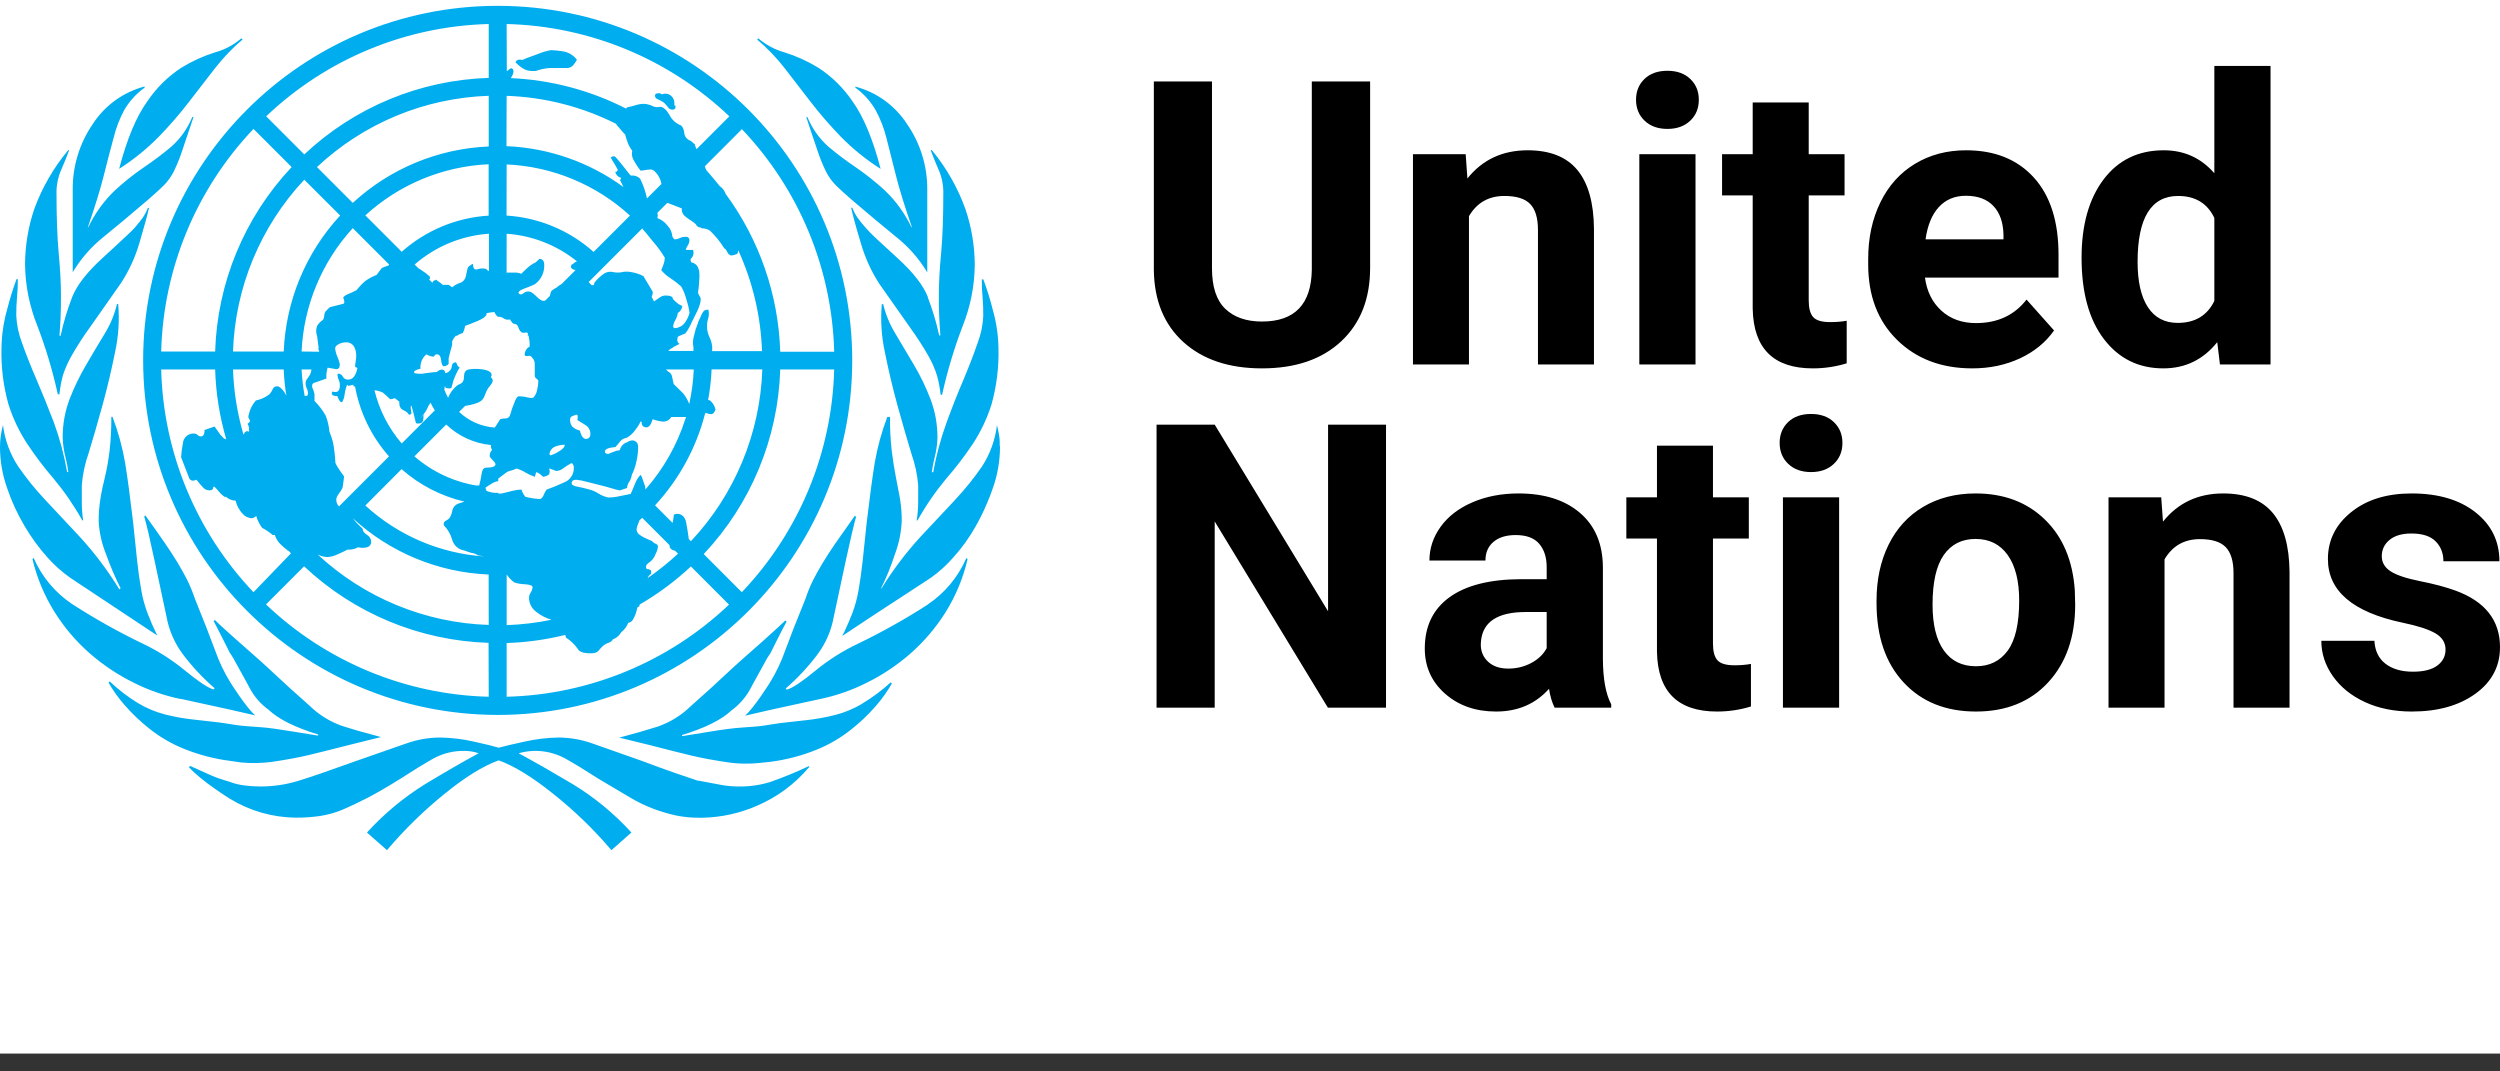 <?xml version="1.0" encoding="UTF-8"?>
<svg width="140px" height="60px" viewBox="0 0 140 60" version="1.1" xmlns="http://www.w3.org/2000/svg" xmlns:xlink="http://www.w3.org/1999/xlink">
    <!-- Generator: Sketch 58 (84663) - https://sketch.com -->
    <title>Group 3</title>
    <desc>Created with Sketch.</desc>
    <g id="Symbols" stroke="none" stroke-width="1" fill="none" fill-rule="evenodd">
        <g id="element-/-masthead-/-mobile" transform="translate(-75, -4)">
            <g id="Group-3" transform="translate(75, 0)">
                <rect id="Rectangle-Copy-2" fill="#333333" x="0" y="63" width="140" height="1"></rect>
                <g id="Group" transform="translate(0, 0)" fill-rule="nonzero">
                    <g id="logo-/-icon" fill="#00ADEF">
                        <path d="M5.796,17.271 C6.504,16.699 7.344,15.996 8.316,15.163 C8.67,14.858 8.958,14.593 9.179,14.374 C9.407,14.142 9.597,13.876 9.742,13.585 C9.921,13.211 10.076,12.826 10.205,12.432 L10.836,10.556 L10.767,10.556 C10.511,11.185 10.115,11.747 9.609,12.2 C9.121,12.612 8.611,12.997 8.082,13.353 C7.499,13.751 6.946,14.191 6.427,14.669 C5.808,15.264 5.302,15.967 4.936,16.744 L4.936,16.678 C5.331,15.537 5.627,14.572 5.824,13.781 C6.021,12.99 6.201,12.3 6.364,11.709 C6.496,11.171 6.695,10.652 6.957,10.164 C7.244,9.67 7.633,9.242 8.097,8.909 L8.097,8.843 C6.902,9.158 5.867,9.908 5.195,10.945 C4.45,12.031 4.058,13.32 4.073,14.636 L4.073,19.246 C4.524,18.49 5.108,17.82 5.796,17.271 Z M8.909,11.64 C9.506,11.026 10.067,10.378 10.589,9.698 C11.098,9.041 11.581,8.417 12.038,7.825 C12.496,7.235 13.015,6.694 13.585,6.211 L13.519,6.145 C13.09,6.515 12.584,6.785 12.038,6.934 C11.38,7.141 10.75,7.428 10.162,7.789 C9.405,8.282 8.755,8.922 8.252,9.673 C7.636,10.521 7.11,11.782 6.672,13.455 C7.485,12.938 8.235,12.329 8.909,11.64 Z M1.527,28.858 C1.978,29.535 2.469,30.183 2.999,30.8 C3.607,31.527 4.144,32.309 4.605,33.137 L4.656,33.137 C4.603,32.785 4.578,32.429 4.582,32.073 L4.582,31.149 C4.631,30.554 4.756,29.968 4.954,29.405 C5.203,28.594 5.464,27.695 5.735,26.707 C6.007,25.719 6.243,24.721 6.445,23.711 C6.638,22.829 6.697,21.923 6.618,21.023 L6.552,21.023 C6.411,21.616 6.176,22.182 5.855,22.7 C5.521,23.25 5.18,23.82 4.836,24.413 C4.476,25.024 4.165,25.662 3.907,26.323 C3.638,27.026 3.504,27.774 3.51,28.527 C3.525,28.893 3.578,29.256 3.668,29.611 C3.739,29.882 3.792,30.158 3.826,30.436 L3.76,30.436 C3.595,29.495 3.348,28.57 3.022,27.672 C2.687,26.794 2.359,25.982 2.036,25.236 C1.714,24.489 1.446,23.81 1.232,23.199 C1.043,22.711 0.935,22.195 0.911,21.672 C0.908,21.32 0.923,20.969 0.955,20.618 C0.986,20.29 1.001,19.96 0.998,19.631 L0.927,19.631 C0.72,20.191 0.543,20.762 0.397,21.341 C0.202,22.031 0.097,22.742 0.084,23.459 C0.052,24.537 0.185,25.613 0.476,26.651 C0.725,27.431 1.078,28.173 1.527,28.858 Z M13.511,46.699 C14.081,46.752 14.655,46.741 15.222,46.666 C15.527,46.623 15.922,46.559 16.406,46.47 C16.889,46.381 17.513,46.238 18.279,46.04 C19.045,45.841 20.061,45.592 21.334,45.276 C20.499,45.057 19.776,44.851 19.162,44.652 C18.472,44.412 17.843,44.02 17.322,43.507 C16.576,42.853 15.83,42.173 15.084,41.471 C14.504,40.926 13.893,40.417 13.303,39.882 C13.135,39.732 12.272,38.968 12.03,38.716 L11.964,38.785 C12.063,38.943 12.875,40.567 12.875,40.567 C12.875,40.567 13.002,40.743 13.053,40.837 C13.274,41.227 13.49,41.619 13.702,42.013 C13.786,42.168 13.868,42.323 13.957,42.481 C14.214,42.986 14.589,43.422 15.049,43.754 C15.607,44.278 16.529,44.737 17.816,45.131 L17.816,45.195 C17.256,45.108 16.784,45.032 16.4,44.965 C16.014,44.902 15.66,44.848 15.339,44.803 C15.018,44.757 14.695,44.726 14.372,44.706 C13.98,44.678 13.578,44.657 13.188,44.596 C12.878,44.551 12.575,44.492 12.262,44.456 L11.348,44.352 L10.874,44.299 C10.316,44.241 9.763,44.143 9.22,44.003 C8.696,43.866 8.195,43.655 7.731,43.377 C7.161,43.028 6.629,42.62 6.145,42.16 L6.079,42.227 C6.334,42.672 6.633,43.091 6.972,43.476 C7.392,43.961 7.858,44.405 8.362,44.803 C8.954,45.273 9.611,45.655 10.312,45.938 C11.14,46.271 12.007,46.497 12.893,46.61 L13.511,46.699 Z M3.243,26.081 L3.327,26.081 C3.364,25.725 3.429,25.373 3.52,25.027 C3.643,24.644 3.806,24.275 4.007,23.927 C4.316,23.382 4.656,22.854 5.025,22.347 C5.46,21.731 6.043,20.898 6.781,19.844 C7.24,19.137 7.591,18.364 7.822,17.553 C8.082,16.674 8.256,16.038 8.344,15.644 L8.278,15.644 C8.203,15.842 8.105,16.03 7.985,16.204 C7.876,16.357 7.731,16.533 7.563,16.731 C7.395,16.93 7.15,17.139 6.873,17.403 C6.595,17.668 6.214,18.017 5.735,18.455 C4.87,19.245 4.306,19.97 4.045,20.628 C3.77,21.333 3.553,22.06 3.396,22.8 L3.33,22.8 C3.358,22.448 3.378,22.107 3.393,21.781 C3.408,21.456 3.414,21.018 3.414,20.509 C3.414,19.852 3.37,19.083 3.289,18.205 C3.207,17.327 3.164,16.187 3.164,14.781 C3.161,14.351 3.248,13.924 3.419,13.529 C3.592,13.135 3.744,12.765 3.872,12.412 L3.818,12.412 C2.996,13.397 2.351,14.517 1.912,15.723 C1.583,16.708 1.411,17.739 1.403,18.778 C1.413,19.965 1.646,21.139 2.09,22.24 C2.569,23.493 2.954,24.78 3.24,26.091 L3.243,26.081 Z M10.116,43.135 L12.867,43.736 L14.298,44.064 C13.789,43.637 12.898,42.211 12.898,42.211 C12.547,41.641 12.258,41.034 12.038,40.401 C11.773,39.679 11.4,38.724 10.918,37.538 C10.797,37.178 10.653,36.826 10.487,36.484 C10.332,36.179 10.156,35.86 9.958,35.529 C9.759,35.199 9.518,34.829 9.232,34.412 C8.947,33.995 8.581,33.48 8.14,32.864 L8.077,32.931 C8.207,33.368 8.392,34.16 8.634,35.3 C8.876,36.441 9.105,37.517 9.324,38.525 C9.458,39.276 9.762,39.985 10.212,40.6 C10.742,41.311 11.348,41.962 12.02,42.54 L11.954,42.608 C11.643,42.519 11.116,42.168 10.365,41.555 C9.638,40.953 8.838,40.444 7.985,40.04 C6.628,39.386 5.313,38.649 4.047,37.833 C3.091,37.196 2.339,36.296 1.884,35.242 L1.818,35.308 C2.065,36.357 2.483,37.357 3.055,38.271 C3.591,39.13 4.25,39.906 5.01,40.575 C5.753,41.227 6.578,41.779 7.463,42.219 C8.298,42.641 9.185,42.952 10.1,43.143 L10.116,43.135 Z M3.943,36.362 L8.805,39.587 C8.591,39.146 8.409,38.728 8.26,38.335 C8.099,37.909 7.981,37.468 7.906,37.019 C7.82,36.535 7.744,35.998 7.68,35.407 C7.616,34.814 7.542,34.099 7.456,33.267 C7.286,31.821 7.136,30.702 7.005,29.909 C6.852,29.033 6.616,28.173 6.3,27.341 L6.234,27.341 C6.24,27.979 6.207,28.618 6.135,29.252 C6.077,29.74 5.992,30.223 5.88,30.701 C5.771,31.139 5.682,31.543 5.626,31.917 C5.556,32.338 5.523,32.764 5.526,33.19 C5.56,33.835 5.704,34.47 5.951,35.066 C6.179,35.708 6.447,36.334 6.753,36.942 L6.687,37.008 C6.048,35.964 5.311,34.983 4.485,34.079 C3.762,33.312 3.106,32.61 2.515,31.973 C1.963,31.388 1.458,30.761 1.003,30.097 C0.554,29.405 0.268,28.62 0.166,27.801 C0.113,28.008 0.071,28.217 0.041,28.428 C0.013,28.635 -0.001,28.844 5.08727271e-05,29.054 C0.004,29.827 0.137,30.595 0.395,31.324 C0.647,32.071 0.977,32.788 1.38,33.465 C1.745,34.087 2.172,34.671 2.652,35.209 C3.035,35.643 3.469,36.03 3.943,36.362 L3.943,36.362 Z M43.952,7.832 C44.414,8.426 44.896,9.052 45.398,9.708 C45.922,10.385 46.483,11.033 47.078,11.648 C47.752,12.335 48.503,12.942 49.316,13.458 C48.878,11.783 48.352,10.521 47.738,9.673 C47.234,8.925 46.584,8.286 45.828,7.794 C45.24,7.434 44.61,7.147 43.952,6.939 C43.406,6.788 42.899,6.519 42.468,6.15 L42.402,6.216 C42.974,6.7 43.493,7.241 43.952,7.832 L43.952,7.832 Z M48.28,43.41 C47.814,43.687 47.312,43.897 46.788,44.034 C46.244,44.173 45.692,44.272 45.134,44.332 L44.663,44.383 L43.749,44.487 C43.436,44.525 43.133,44.581 42.822,44.627 C42.433,44.688 42.031,44.708 41.636,44.736 C41.315,44.757 40.995,44.79 40.671,44.833 C40.348,44.876 39.997,44.932 39.61,44.996 C39.223,45.06 38.755,45.139 38.195,45.225 L38.195,45.161 C39.483,44.768 40.405,44.309 40.962,43.784 C41.419,43.451 41.793,43.015 42.054,42.512 C42.135,42.356 42.216,42.199 42.308,42.043 C42.519,41.649 42.736,41.259 42.955,40.867 C43.008,40.773 43.135,40.597 43.135,40.597 C43.135,40.597 43.945,38.968 44.047,38.816 L43.98,38.747 C43.726,39.001 42.866,39.765 42.708,39.913 C42.12,40.447 41.506,40.956 40.926,41.501 C40.183,42.202 39.438,42.881 38.691,43.537 C38.168,44.051 37.539,44.442 36.848,44.685 C36.237,44.881 35.512,45.088 34.679,45.307 C35.952,45.614 36.97,45.868 37.734,46.07 C38.498,46.269 39.126,46.411 39.61,46.5 C40.094,46.589 40.488,46.653 40.794,46.696 C41.12,46.743 41.449,46.765 41.779,46.763 C42.021,46.764 42.263,46.753 42.504,46.729 C42.713,46.712 43.128,46.663 43.128,46.663 C44.013,46.551 44.881,46.325 45.709,45.991 C46.411,45.709 47.069,45.327 47.661,44.856 C48.165,44.459 48.631,44.015 49.051,43.53 C49.389,43.143 49.688,42.725 49.944,42.28 L49.878,42.214 C49.384,42.666 48.845,43.067 48.27,43.41 L48.28,43.41 Z M51.968,37.848 C50.702,38.664 49.387,39.401 48.03,40.055 C47.177,40.46 46.376,40.968 45.648,41.57 C44.899,42.186 44.375,42.535 44.062,42.621 L43.996,42.557 C44.667,41.978 45.273,41.327 45.803,40.615 C46.254,40.001 46.558,39.291 46.691,38.541 C46.91,37.533 47.14,36.458 47.381,35.316 C47.636,34.175 47.809,33.384 47.939,32.946 L47.872,32.88 C47.432,33.496 47.071,34.01 46.783,34.427 C46.495,34.845 46.256,35.216 46.058,35.545 C45.859,35.873 45.683,36.194 45.528,36.499 C45.361,36.84 45.217,37.192 45.098,37.553 C44.614,38.741 44.24,39.696 43.975,40.417 C43.756,41.05 43.467,41.657 43.115,42.227 C43.115,42.227 42.224,43.652 41.718,44.08 L43.148,43.751 L45.9,43.151 C46.82,42.962 47.711,42.651 48.55,42.227 C49.436,41.788 50.261,41.235 51.003,40.582 C51.762,39.912 52.419,39.137 52.956,38.279 C53.525,37.365 53.939,36.364 54.183,35.316 L54.116,35.249 C53.662,36.306 52.913,37.208 51.958,37.848 L51.968,37.848 Z M53.964,25.243 C53.643,25.988 53.322,26.8 53.002,27.679 C52.675,28.578 52.428,29.503 52.261,30.444 L52.182,30.444 C52.216,30.166 52.269,29.892 52.34,29.621 C52.431,29.266 52.484,28.901 52.498,28.535 C52.504,27.781 52.369,27.034 52.1,26.33 C51.845,25.669 51.535,25.031 51.174,24.421 C50.82,23.828 50.476,23.255 50.156,22.708 C49.836,22.189 49.601,21.623 49.458,21.031 L49.382,21.031 C49.302,21.934 49.361,22.843 49.555,23.729 C49.759,24.747 49.995,25.746 50.265,26.725 C50.535,27.704 50.795,28.603 51.044,29.423 C51.243,29.986 51.369,30.572 51.418,31.167 L51.418,32.091 C51.418,32.443 51.39,32.794 51.334,33.142 L51.383,33.142 C51.844,32.315 52.382,31.532 52.989,30.805 C53.523,30.19 54.019,29.542 54.473,28.865 C54.921,28.181 55.274,27.438 55.522,26.659 C55.813,25.621 55.945,24.544 55.914,23.467 C55.9,22.753 55.794,22.045 55.598,21.359 C55.454,20.779 55.277,20.208 55.068,19.648 L54.982,19.648 C54.979,19.977 54.992,20.306 55.023,20.633 C55.054,20.984 55.067,21.336 55.063,21.687 C55.041,22.211 54.933,22.727 54.743,23.215 C54.536,23.822 54.276,24.498 53.964,25.243 Z M51.963,20.636 C51.703,19.978 51.139,19.253 50.27,18.462 L49.127,17.411 C48.847,17.156 48.618,16.915 48.445,16.719 C48.272,16.523 48.132,16.344 48.023,16.192 C47.903,16.018 47.804,15.829 47.73,15.632 L47.664,15.632 C47.75,16.026 47.918,16.663 48.186,17.541 C48.413,18.359 48.76,19.138 49.216,19.855 C49.955,20.908 50.541,21.742 50.975,22.357 C51.343,22.865 51.683,23.393 51.994,23.937 C52.196,24.291 52.359,24.666 52.48,25.055 C52.574,25.4 52.639,25.753 52.676,26.109 L52.757,26.109 C53.046,24.798 53.431,23.511 53.91,22.257 C54.349,21.158 54.579,19.987 54.587,18.803 C54.578,17.765 54.406,16.734 54.078,15.749 C53.647,14.532 53.005,13.401 52.182,12.407 L52.116,12.407 C52.245,12.758 52.397,13.131 52.571,13.527 C52.743,13.921 52.829,14.347 52.826,14.776 C52.826,16.181 52.784,17.323 52.701,18.2 C52.618,19.077 52.576,19.841 52.576,20.491 C52.576,21.018 52.576,21.445 52.597,21.764 C52.617,22.082 52.632,22.433 52.66,22.782 L52.594,22.782 C52.436,22.051 52.221,21.333 51.95,20.636 L51.963,20.636 Z M49.043,10.182 C49.304,10.664 49.503,11.177 49.636,11.709 C49.789,12.303 49.964,12.995 50.161,13.784 C50.358,14.573 50.655,15.538 51.052,16.68 L51.052,16.747 C50.684,15.97 50.179,15.267 49.56,14.672 C49.04,14.195 48.488,13.755 47.906,13.356 C47.376,13 46.866,12.615 46.378,12.203 C45.872,11.75 45.475,11.188 45.218,10.559 L45.151,10.559 C45.406,11.348 45.627,11.974 45.78,12.435 C45.91,12.829 46.065,13.214 46.246,13.588 C46.39,13.879 46.58,14.146 46.808,14.377 C47.03,14.596 47.318,14.86 47.671,15.166 C48.644,15.997 49.484,16.7 50.191,17.273 C50.885,17.823 51.473,18.494 51.927,19.254 L51.927,14.644 C51.941,13.329 51.548,12.041 50.802,10.958 C50.132,9.918 49.097,9.166 47.9,8.851 L47.9,8.909 C48.368,9.247 48.758,9.681 49.043,10.182 L49.043,10.182 Z M41.422,48.043 C41.058,48.047 40.694,48.014 40.335,47.946 C40.004,47.88 39.6,47.804 39.116,47.715 L39.116,47.732 C38.728,47.605 38.285,47.455 37.79,47.282 C37.281,47.106 36.678,46.887 35.972,46.62 C34.74,46.182 33.801,45.856 33.172,45.632 C32.568,45.418 31.933,45.306 31.291,45.301 C30.645,45.31 30.002,45.387 29.372,45.531 C28.715,45.673 28.239,45.785 27.926,45.872 C27.651,45.788 27.193,45.673 26.542,45.531 C25.916,45.387 25.277,45.31 24.635,45.301 C23.997,45.305 23.363,45.416 22.762,45.63 C22.125,45.847 21.192,46.173 19.962,46.607 C18.516,47.13 17.442,47.5 16.739,47.717 C16.037,47.935 15.306,48.045 14.57,48.043 C14.261,48.043 13.952,48.022 13.646,47.979 C13.377,47.945 13.113,47.879 12.86,47.781 C12.86,47.781 12.241,47.603 11.9,47.455 C11.559,47.307 11.136,47.114 10.645,46.892 L10.579,46.959 C11.282,47.75 12.89,48.74 12.89,48.74 C13.993,49.41 15.255,49.772 16.546,49.789 C17.018,49.793 17.491,49.76 17.958,49.69 C18.388,49.622 18.808,49.502 19.208,49.331 C19.623,49.155 20.086,48.936 20.59,48.674 C21.094,48.412 21.698,48.063 22.398,47.625 C23.143,47.144 23.767,46.76 24.271,46.477 C24.805,46.185 25.406,46.038 26.015,46.05 C26.283,46.05 26.55,46.095 26.804,46.182 C25.926,46.659 24.928,47.235 23.808,47.911 C22.602,48.659 21.505,49.572 20.55,50.621 L21.67,51.609 C22.644,50.459 23.723,49.403 24.895,48.455 C26.045,47.519 27.056,46.893 27.926,46.579 C28.793,46.892 29.812,47.517 30.981,48.455 C32.167,49.398 33.259,50.454 34.239,51.609 L35.359,50.621 C34.399,49.566 33.292,48.653 32.073,47.911 C30.931,47.232 29.921,46.656 29.044,46.182 C29.324,46.104 29.613,46.06 29.904,46.05 C30.515,46.037 31.119,46.185 31.655,46.477 C32.164,46.76 32.788,47.144 33.539,47.625 C34.198,48.02 34.771,48.356 35.257,48.644 C35.688,48.903 36.141,49.123 36.611,49.3 C37.01,49.448 37.418,49.569 37.833,49.662 C38.258,49.751 38.692,49.794 39.126,49.792 L39.381,49.792 C40.414,49.767 41.432,49.541 42.379,49.127 C43.513,48.645 44.516,47.903 45.309,46.961 L45.309,46.895 C44.601,47.234 43.875,47.533 43.133,47.791 C42.579,47.963 42.002,48.048 41.422,48.043 Z M55.985,28.939 C55.985,28.871 55.985,28.802 55.985,28.736 C55.985,28.669 55.97,28.529 55.957,28.43 C55.926,28.232 55.886,28.023 55.83,27.804 C55.734,28.62 55.453,29.403 55.01,30.095 C54.557,30.758 54.053,31.385 53.503,31.971 L53.399,32.085 C52.834,32.695 52.209,33.361 51.525,34.084 C50.715,34.973 49.99,35.936 49.359,36.96 L49.341,36.942 C49.642,36.336 49.897,35.709 50.105,35.066 C50.333,34.465 50.466,33.832 50.497,33.19 C50.5,32.764 50.467,32.338 50.398,31.917 C50.331,31.546 50.255,31.154 50.166,30.701 C50.077,30.248 50.003,29.782 49.937,29.252 C49.866,28.619 49.834,27.981 49.84,27.343 L49.774,27.343 C49.767,27.357 49.761,27.372 49.756,27.387 L49.756,27.348 L49.69,27.348 C49.373,28.18 49.137,29.04 48.985,29.917 C48.856,30.706 48.706,31.825 48.534,33.274 C48.448,34.107 48.374,34.822 48.308,35.415 C48.242,36.008 48.17,36.543 48.084,37.026 C48.008,37.475 47.89,37.916 47.73,38.342 C47.603,38.681 47.445,39.037 47.272,39.406 C47.236,39.467 47.206,39.526 47.167,39.587 L47.195,39.572 L47.195,39.595 L48.83,38.51 L52.118,36.362 C52.587,36.03 53.014,35.643 53.391,35.209 C53.872,34.677 54.291,34.093 54.641,33.468 C54.875,33.056 55.084,32.631 55.267,32.195 C55.387,31.917 55.499,31.635 55.598,31.342 C55.858,30.61 55.994,29.839 56,29.061 L56,29.061 L56,29.061 C56,29.018 56,28.977 55.985,28.939 L55.985,28.939 Z M36.838,9.558 C36.962,9.611 37.079,9.677 37.189,9.754 C37.268,9.835 37.342,9.92 37.411,10.009 C37.459,10.088 37.544,10.138 37.637,10.141 C37.764,10.141 37.828,10.098 37.828,10.009 C37.828,9.92 37.828,9.889 37.798,9.912 C37.767,9.935 37.764,9.912 37.764,9.813 C37.775,9.67 37.729,9.53 37.637,9.421 C37.497,9.253 37.262,9.199 37.062,9.288 C37.03,9.25 36.984,9.227 36.935,9.222 L36.871,9.222 C36.744,9.222 36.678,9.268 36.678,9.355 C36.679,9.451 36.745,9.534 36.838,9.558 L36.838,9.558 Z M29.861,7.977 L29.993,7.977 C30.248,7.885 30.514,7.828 30.785,7.809 L31.711,7.809 C31.863,7.821 32.01,7.759 32.108,7.644 C32.184,7.551 32.251,7.45 32.307,7.344 C32.113,7.09 31.828,6.922 31.513,6.873 C31.294,6.836 31.073,6.814 30.851,6.807 C30.579,6.858 30.314,6.939 30.059,7.048 C29.616,7.206 29.352,7.303 29.265,7.356 C29.043,7.311 28.911,7.356 28.868,7.494 C28.981,7.606 29.103,7.709 29.232,7.802 C29.417,7.928 29.638,7.99 29.861,7.977 Z M27.87,44.036 C38.836,44.036 47.725,35.147 47.725,24.182 C47.725,13.216 38.836,4.327 27.87,4.327 C16.905,4.327 8.016,13.216 8.016,24.182 C8.03,35.141 16.911,44.022 27.87,44.036 Z M9.034,24.691 L12.048,24.691 C12.089,26.016 12.298,27.331 12.669,28.603 C12.574,28.584 12.491,28.526 12.44,28.443 L12.346,28.351 L12.015,27.885 L11.455,28.079 C11.455,28.389 11.345,28.499 11.126,28.412 C11.063,28.335 10.971,28.287 10.872,28.277 C10.713,28.268 10.557,28.322 10.439,28.427 C10.32,28.533 10.249,28.681 10.24,28.84 C10.19,29.092 10.156,29.347 10.141,29.604 L10.604,30.8 C10.694,30.932 10.826,30.953 11.002,30.864 C11.126,31.026 11.259,31.182 11.401,31.329 C11.492,31.417 11.614,31.464 11.74,31.459 C11.877,31.459 11.946,31.396 11.946,31.261 L12.015,31.261 C12.111,31.357 12.203,31.458 12.29,31.564 C12.388,31.679 12.504,31.779 12.633,31.859 L12.633,31.798 C12.781,31.947 12.981,32.032 13.191,32.035 C13.257,32.308 13.392,32.561 13.583,32.768 C13.712,32.917 13.895,33.009 14.092,33.022 C14.191,33.014 14.282,32.966 14.346,32.89 C14.418,33.13 14.53,33.356 14.677,33.559 C14.791,33.619 14.902,33.685 15.008,33.758 C15.098,33.818 15.183,33.885 15.263,33.959 L15.392,33.959 L15.392,33.959 C15.452,34.162 15.565,34.345 15.721,34.488 C15.841,34.613 15.974,34.725 16.118,34.822 L16.077,34.84 L16.113,34.84 L16.161,34.84 C16.207,34.888 16.25,34.939 16.294,34.987 L14.196,37.164 C10.987,33.79 9.145,29.345 9.026,24.691 L9.034,24.691 Z M23.581,19.116 L23.418,19.012 L23.22,18.813 C24.382,17.8 25.843,17.194 27.382,17.088 L27.382,19.185 C27.354,19.164 27.323,19.148 27.29,19.137 C27.271,19.116 27.255,19.093 27.242,19.068 C27.242,19.068 27.224,19.068 27.219,19.068 C27.17,19.04 27.114,19.028 27.058,19.035 C27.03,19.035 27.01,19.035 26.982,19.035 L26.964,19.035 C26.915,19.037 26.866,19.044 26.819,19.058 C26.769,19.077 26.717,19.088 26.664,19.091 C26.635,19.091 26.607,19.084 26.582,19.071 C26.519,19.025 26.486,18.925 26.486,18.77 L26.486,18.77 L26.486,18.77 C26.307,18.859 26.206,18.946 26.185,19.025 C26.165,19.104 26.129,19.264 26.083,19.485 C26.043,19.665 25.905,19.808 25.727,19.855 C25.579,19.903 25.443,19.983 25.327,20.089 L25.126,19.954 L24.793,19.954 C24.734,19.891 24.666,19.836 24.592,19.791 C24.543,19.765 24.498,19.732 24.459,19.692 C24.416,19.648 24.396,19.648 24.396,19.692 C24.307,19.687 24.231,19.752 24.22,19.839 L24.024,19.643 L24.075,19.625 L24.075,19.493 C23.923,19.351 23.758,19.225 23.581,19.116 Z M22.494,18.098 L20.458,16.062 C22.352,14.326 24.797,13.313 27.364,13.198 L27.364,16.075 C25.56,16.187 23.845,16.9 22.494,18.101 L22.494,18.098 Z M23.635,27.654 C23.739,27.549 23.693,27.356 23.731,27.226 L23.505,27.437 C23.664,27.291 23.798,27.119 23.899,26.928 C23.952,26.8 24.019,26.678 24.098,26.564 L24.116,26.564 C24.186,26.708 24.265,26.846 24.352,26.979 L22.497,28.835 C21.758,27.976 21.234,26.953 20.97,25.852 C21.13,25.871 21.286,25.915 21.433,25.981 C21.579,26.099 21.719,26.225 21.85,26.358 C21.939,26.356 22.026,26.334 22.105,26.295 L22.359,26.491 C22.359,26.669 22.38,26.778 22.426,26.821 C22.426,26.865 22.492,26.921 22.624,26.987 C22.744,27.036 22.845,27.124 22.909,27.236 L23.042,27.17 C23.035,27.085 23.024,27 23.008,26.916 C22.986,26.783 23.008,26.717 23.042,26.717 L23.164,27.168 L23.294,27.697 L23.294,27.697 C23.407,27.737 23.533,27.722 23.635,27.656 L23.635,27.654 Z M27.583,29.759 C27.692,29.871 27.748,29.947 27.748,29.991 C27.748,30.123 27.57,30.189 27.219,30.189 C27.086,30.189 26.997,30.316 26.964,30.566 C26.931,30.815 26.875,31.027 26.832,31.195 L26.722,31.174 C26.723,31.182 26.723,31.189 26.722,31.197 C25.42,30.989 24.202,30.42 23.207,29.555 L24.989,27.773 C25.671,28.425 26.552,28.83 27.491,28.921 C27.485,29.019 27.507,29.116 27.555,29.201 C27.467,29.288 27.419,29.407 27.422,29.53 C27.417,29.576 27.473,29.652 27.583,29.761 L27.583,29.759 Z M18.78,29.884 C18.762,29.508 18.717,29.133 18.646,28.764 C18.593,28.561 18.527,28.362 18.447,28.168 C18.421,27.862 18.351,27.562 18.238,27.277 C18.068,26.975 17.857,26.698 17.612,26.452 L17.612,26.065 C17.584,25.932 17.539,25.802 17.48,25.679 L17.48,25.61 C17.469,25.537 17.512,25.467 17.582,25.442 L18.279,25.2 C18.264,24.994 18.288,24.787 18.348,24.589 L18.826,24.673 C18.964,24.673 19.032,24.584 19.032,24.401 C19.003,24.26 18.959,24.122 18.9,23.991 C18.831,23.839 18.786,23.678 18.768,23.512 C18.768,23.421 18.834,23.342 18.964,23.273 C19.086,23.209 19.221,23.174 19.358,23.171 C19.542,23.154 19.72,23.242 19.819,23.398 C19.905,23.547 19.95,23.717 19.949,23.889 C19.95,24.009 19.939,24.13 19.918,24.248 C19.897,24.344 19.886,24.442 19.885,24.541 L20.015,24.607 C19.928,25.042 19.76,25.259 19.491,25.259 C19.368,25.264 19.254,25.198 19.195,25.091 C19.154,24.998 19.067,24.935 18.966,24.925 C18.923,24.925 18.9,24.945 18.9,24.989 C18.9,25.082 18.922,25.175 18.964,25.259 C19.013,25.363 19.036,25.477 19.032,25.592 C19.032,25.903 18.892,26.015 18.615,25.925 C18.527,26.095 18.618,26.18 18.89,26.18 C18.982,26.435 19.071,26.557 19.165,26.513 C19.241,26.375 19.287,26.223 19.302,26.065 C19.326,25.886 19.372,25.711 19.44,25.544 L19.508,25.612 L19.783,25.544 C19.788,25.577 19.795,25.61 19.804,25.643 L19.883,25.643 C20.147,27.097 20.805,28.451 21.784,29.558 L18.984,32.358 C18.868,32.244 18.813,32.081 18.836,31.92 C18.898,31.653 19.17,31.485 19.203,31.207 C19.203,31.184 19.269,30.68 19.269,30.68 C18.941,30.237 18.78,29.975 18.78,29.886 L18.78,29.884 Z M17.182,25.75 C17.222,25.829 17.244,25.916 17.246,26.004 C17.246,26.139 17.202,26.193 17.113,26.172 C17.097,26.167 17.079,26.167 17.062,26.172 C16.971,25.683 16.913,25.188 16.889,24.691 L17.439,24.691 C17.434,24.779 17.414,24.865 17.378,24.945 C17.331,25.035 17.275,25.12 17.212,25.2 C17.153,25.272 17.118,25.361 17.113,25.455 C17.11,25.557 17.133,25.659 17.182,25.75 Z M16.889,23.685 C17.005,21.118 18.02,18.673 19.755,16.777 L21.792,18.813 L21.738,18.88 C21.617,18.909 21.499,18.951 21.387,19.007 C21.298,19.114 21.204,19.236 21.092,19.396 C20.87,19.481 20.66,19.592 20.466,19.727 C20.28,19.887 20.11,20.064 19.956,20.254 C19.791,20.341 19.621,20.419 19.447,20.488 C19.359,20.525 19.28,20.581 19.216,20.651 C19.305,20.873 19.305,20.995 19.216,21.015 L18.554,21.181 C18.503,21.185 18.456,21.209 18.422,21.247 L18.226,21.445 C18.184,21.516 18.161,21.595 18.157,21.677 C18.154,21.758 18.131,21.838 18.091,21.909 C17.96,21.996 17.848,22.108 17.762,22.24 C17.688,22.431 17.688,22.644 17.762,22.835 L17.844,23.495 L17.816,23.495 C17.841,23.56 17.86,23.627 17.874,23.696 L16.889,23.685 Z M22.489,30.271 C23.493,31.16 24.703,31.785 26.01,32.091 C25.915,32.124 25.816,32.157 25.719,32.185 C25.513,32.237 25.358,32.407 25.325,32.617 C25.279,32.872 25.18,33.053 25.024,33.127 C24.869,33.2 24.816,33.295 24.862,33.427 C25.081,33.649 25.24,33.925 25.322,34.226 C25.408,34.537 25.666,34.77 25.984,34.824 L26.381,34.959 C26.523,34.97 26.659,35.02 26.773,35.104 C26.89,35.12 27.005,35.135 27.119,35.16 C24.64,34.994 22.29,33.988 20.458,32.309 L22.489,30.271 Z M19.755,15.362 L17.75,13.356 C20.365,10.901 23.784,9.483 27.369,9.365 L27.369,12.203 C24.537,12.321 21.839,13.44 19.755,15.362 L19.755,15.362 Z M19.048,16.069 C17.123,18.152 16.003,20.852 15.889,23.685 L13.048,23.685 C13.167,20.1 14.586,16.681 17.039,14.064 L19.048,16.069 Z M15.889,24.691 C15.907,25.181 15.956,25.669 16.036,26.152 C16.001,26.093 15.963,26.027 15.924,25.956 C15.769,25.745 15.637,25.633 15.535,25.633 C15.418,25.62 15.308,25.688 15.268,25.798 C15.221,25.91 15.153,26.011 15.067,26.096 C14.849,26.259 14.598,26.372 14.331,26.427 C14.129,26.651 13.991,26.925 13.931,27.221 C13.89,27.304 13.902,27.404 13.962,27.476 C14.031,27.565 13.998,27.654 13.863,27.73 C13.951,27.9 13.974,28.009 13.931,28.059 C13.975,28.148 13.962,28.183 13.896,28.16 C13.839,28.135 13.773,28.148 13.73,28.193 C13.689,28.236 13.657,28.288 13.636,28.344 C13.289,27.155 13.091,25.928 13.048,24.691 L15.889,24.691 Z M27.369,43.018 C22.714,42.902 18.269,41.059 14.896,37.848 L17.029,35.713 C19.834,38.355 23.508,39.879 27.359,39.999 L27.369,43.018 Z M27.369,38.996 C23.803,38.882 20.4,37.48 17.788,35.051 C17.958,35.139 18.146,35.189 18.338,35.196 C18.521,35.183 18.701,35.137 18.867,35.059 C19.088,34.964 19.287,34.873 19.463,34.779 C19.67,34.793 19.877,34.747 20.058,34.646 C20.22,34.692 20.391,34.692 20.552,34.646 C20.702,34.61 20.801,34.468 20.784,34.315 C20.772,34.162 20.684,34.025 20.55,33.951 C20.394,33.842 20.315,33.743 20.315,33.653 C20.315,33.61 20.27,33.557 20.18,33.488 C20.023,33.344 19.879,33.185 19.75,33.015 L19.75,33.015 C21.834,34.936 24.532,36.056 27.364,36.173 L27.369,38.996 Z M27.903,31.615 L27.903,31.597 C27.679,31.614 27.454,31.578 27.247,31.49 C27.224,31.434 27.201,31.378 27.18,31.317 C27.279,31.242 27.382,31.173 27.488,31.111 C27.612,31.023 27.754,30.965 27.903,30.943 L27.903,30.8 L28.39,30.433 C28.443,30.403 28.5,30.382 28.56,30.37 C28.688,30.335 28.813,30.291 28.934,30.237 C29.113,30.294 29.284,30.372 29.443,30.469 C29.603,30.566 29.774,30.644 29.952,30.701 L30.021,30.446 C30.108,30.446 30.24,30.535 30.416,30.701 C30.537,30.688 30.653,30.641 30.749,30.566 C30.793,30.461 30.793,30.343 30.749,30.237 C30.819,30.245 30.885,30.268 30.945,30.304 C30.981,30.301 31.017,30.313 31.044,30.337 C31.072,30.36 31.108,30.372 31.144,30.37 L31.21,30.37 C31.343,30.349 31.469,30.292 31.571,30.204 C31.686,30.118 31.808,30.04 31.935,29.973 C31.951,29.952 31.976,29.94 32.002,29.94 C32.027,29.94 32.052,29.952 32.068,29.973 C32.12,30.047 32.143,30.137 32.134,30.227 C32.133,30.583 31.909,30.901 31.574,31.021 C31.261,31.17 30.941,31.302 30.614,31.416 C30.544,31.506 30.488,31.607 30.449,31.714 C30.383,31.869 30.306,31.945 30.217,31.945 C29.943,31.931 29.67,31.887 29.405,31.813 C29.317,31.692 29.247,31.558 29.199,31.416 C29.038,31.419 28.878,31.441 28.723,31.482 L28.181,31.615 C28.091,31.642 27.996,31.649 27.903,31.635 L27.903,31.615 Z M30.767,29.433 C30.79,29.24 30.917,29.076 31.098,29.005 C31.267,28.94 31.446,28.907 31.627,28.906 C31.627,29.039 31.505,29.161 31.263,29.303 C31.129,29.387 30.984,29.454 30.833,29.502 L30.767,29.433 Z M32.803,27.814 C32.976,27.924 33.074,28.12 33.058,28.323 C33.064,28.393 33.039,28.461 32.99,28.51 C32.941,28.559 32.873,28.584 32.803,28.578 C32.671,28.578 32.549,28.425 32.475,28.115 C32.164,28.028 31.989,27.885 31.946,27.687 C31.902,27.488 31.923,27.369 32.012,27.323 C32.093,27.281 32.178,27.249 32.266,27.226 C32.353,27.201 32.376,27.3 32.332,27.521 L32.803,27.814 Z M39.167,16.721 C39.218,16.724 39.266,16.748 39.299,16.787 C39.464,16.784 39.625,16.83 39.763,16.92 C40.07,17.215 40.339,17.549 40.562,17.912 C40.605,17.912 40.661,17.979 40.727,18.111 C40.794,18.243 40.872,18.307 40.962,18.307 C41.081,18.294 41.197,18.257 41.303,18.2 C41.318,18.136 41.331,18.08 41.343,18.019 C42.155,19.795 42.607,21.714 42.672,23.665 L39.872,23.665 C39.872,23.647 39.872,23.632 39.885,23.614 C39.9,23.359 39.846,23.105 39.73,22.879 C39.586,22.574 39.553,22.229 39.638,21.904 C39.703,21.724 39.714,21.53 39.671,21.344 C39.581,21.336 39.492,21.358 39.416,21.407 C39.345,21.497 39.288,21.597 39.248,21.705 C39.182,21.858 39.126,21.98 39.083,22.069 L39.083,22.105 C39.062,22.144 39.045,22.186 39.035,22.229 C39.021,22.288 38.999,22.343 38.968,22.395 C38.923,22.571 38.877,22.746 38.834,22.922 C38.798,23.096 38.798,23.275 38.834,23.449 C38.834,23.515 38.834,23.584 38.834,23.652 L37.418,23.652 C37.503,23.564 37.607,23.495 37.721,23.451 L37.673,23.451 L38.06,23.255 C37.981,23.224 37.929,23.147 37.93,23.062 C37.93,22.932 37.95,22.856 37.994,22.833 C38.037,22.81 38.164,22.756 38.38,22.67 C38.524,22.481 38.642,22.274 38.732,22.054 C38.9,21.685 39.241,21.155 39.241,20.74 C39.241,20.639 39.108,20.506 39.091,20.397 C39.096,20.302 39.108,20.207 39.126,20.114 C39.144,19.648 39.335,18.841 38.742,18.699 C38.696,18.699 38.673,18.635 38.673,18.505 C38.821,18.381 38.875,18.178 38.811,17.996 L38.403,17.996 C38.419,17.912 38.453,17.832 38.503,17.762 C38.565,17.675 38.601,17.571 38.607,17.464 C38.614,17.409 38.594,17.353 38.555,17.314 C38.515,17.274 38.459,17.256 38.403,17.263 C38.287,17.259 38.171,17.283 38.065,17.332 C38.001,17.367 37.931,17.39 37.859,17.398 C37.825,17.403 37.791,17.403 37.757,17.398 C37.724,17.35 37.688,17.307 37.655,17.258 C37.638,17.015 37.534,16.785 37.362,16.612 C37.224,16.436 37.041,16.302 36.833,16.222 L36.812,16.199 C36.843,16.108 36.843,16.008 36.812,15.917 L37.372,15.359 L38.182,15.67 C38.164,15.85 38.243,16.027 38.391,16.133 C38.478,16.207 38.57,16.273 38.668,16.332 C38.78,16.404 38.886,16.483 38.986,16.571 L38.986,16.609 C39.075,16.698 39.142,16.741 39.2,16.741 L39.167,16.721 Z M36.441,35.939 C36.397,35.896 36.337,35.872 36.275,35.873 C36.207,35.873 36.176,35.832 36.176,35.741 C36.176,35.649 36.242,35.568 36.375,35.486 C36.531,35.37 36.648,35.21 36.711,35.025 C36.781,34.903 36.826,34.768 36.843,34.628 C36.852,34.557 36.811,34.488 36.744,34.463 C36.652,34.428 36.571,34.371 36.507,34.297 C36.419,34.255 36.32,34.212 36.209,34.168 C36.081,34.114 35.959,34.046 35.845,33.967 C35.725,33.901 35.649,33.775 35.647,33.638 C35.666,33.524 35.7,33.413 35.746,33.307 C35.766,33.249 35.792,33.19 35.817,33.129 L35.965,32.999 L37.492,34.527 C37.492,34.702 37.599,34.804 37.8,34.837 L37.971,35.005 C37.435,35.503 36.864,35.961 36.263,36.377 C36.288,36.313 36.325,36.254 36.372,36.204 C36.396,36.182 36.422,36.164 36.451,36.151 C36.473,36.089 36.476,36.023 36.461,35.96 L36.441,35.939 Z M35.519,28.675 C35.382,28.644 35.238,28.677 35.127,28.764 C34.936,28.818 34.785,28.966 34.725,29.156 C34.727,29.174 34.72,29.192 34.707,29.205 C34.693,29.218 34.675,29.224 34.656,29.222 C34.568,29.225 34.481,29.247 34.402,29.288 C34.289,29.324 34.178,29.368 34.071,29.42 C33.939,29.42 33.872,29.377 33.872,29.288 C33.872,29.156 34.071,29.067 34.468,29.033 C34.644,28.817 34.751,28.687 34.794,28.644 C34.886,28.579 34.991,28.534 35.102,28.514 C35.308,28.396 35.483,28.229 35.611,28.028 C35.717,27.902 35.803,27.76 35.866,27.608 L35.927,27.608 C35.927,27.824 36.018,27.931 36.204,27.931 C36.342,27.931 36.459,27.779 36.55,27.476 C36.729,27.543 36.915,27.587 37.105,27.608 C37.302,27.624 37.491,27.525 37.589,27.353 L38.416,27.353 C38.416,27.374 38.416,27.394 38.398,27.415 C38.39,27.432 38.384,27.45 38.378,27.468 L38.378,27.468 C37.915,28.922 37.155,30.264 36.146,31.408 L36.123,31.207 C36.107,31.228 35.927,30.604 35.883,30.604 C35.84,30.604 35.695,30.759 35.57,31.067 C35.446,31.375 35.362,31.576 35.316,31.66 L34.654,31.793 C34.46,31.839 34.26,31.861 34.061,31.859 C33.861,31.817 33.672,31.739 33.501,31.627 C33.328,31.518 33.138,31.439 32.938,31.396 C32.754,31.34 32.566,31.296 32.376,31.263 C32.134,31.22 32.012,31.156 32.012,31.067 C32.012,30.935 32.101,30.866 32.266,30.866 C32.445,30.883 32.623,30.917 32.796,30.965 C33.05,31.032 33.323,31.1 33.587,31.164 C33.852,31.228 34.096,31.299 34.315,31.363 C34.444,31.408 34.577,31.441 34.712,31.462 L35.11,31.329 C35.124,31.2 35.169,31.076 35.242,30.968 C35.316,30.859 35.362,30.734 35.377,30.604 C35.491,30.373 35.577,30.128 35.631,29.876 C35.694,29.617 35.729,29.351 35.736,29.084 C35.741,28.868 35.672,28.738 35.54,28.695 L35.519,28.675 Z M37.294,24.691 L38.851,24.691 C38.823,25.342 38.738,25.989 38.597,26.625 C38.517,26.411 38.403,26.211 38.261,26.032 L37.724,25.503 C37.68,25.284 37.645,25.131 37.624,25.042 C37.603,24.985 37.572,24.931 37.533,24.884 C37.444,24.831 37.364,24.766 37.294,24.691 L37.294,24.691 Z M37.927,32.775 C37.795,32.775 37.729,32.808 37.729,32.875 C37.719,33.013 37.697,33.15 37.665,33.284 L36.683,32.299 C38.026,30.847 38.989,29.084 39.483,27.168 L39.531,27.124 C39.755,27.213 39.9,27.213 39.966,27.124 C40.017,27.069 40.051,27.002 40.066,26.928 C40.021,26.721 39.904,26.537 39.737,26.407 L39.653,26.407 C39.76,25.838 39.825,25.263 39.849,24.686 L42.69,24.686 C42.569,28.272 41.148,31.692 38.691,34.308 L38.569,34.185 C38.569,34.185 38.569,34.168 38.569,34.157 C38.528,33.855 38.482,33.557 38.426,33.267 C38.37,32.976 38.202,32.775 37.927,32.775 Z M37.227,18.444 C37.228,18.449 37.228,18.455 37.227,18.46 C37.223,18.574 37.2,18.686 37.161,18.793 C37.124,18.905 37.08,19.015 37.029,19.121 C37.175,19.307 37.353,19.464 37.556,19.585 C37.766,19.724 37.965,19.879 38.151,20.048 C38.284,20.288 38.384,20.545 38.449,20.812 C38.526,21.039 38.581,21.274 38.615,21.512 C38.574,21.677 38.507,21.834 38.416,21.977 C38.285,22.22 38.033,22.373 37.757,22.377 L37.691,22.311 C37.705,22.172 37.75,22.039 37.82,21.919 C37.892,21.8 37.938,21.667 37.955,21.529 C38.096,21.445 38.19,21.3 38.21,21.137 L38.011,21.038 C37.892,20.953 37.782,20.854 37.683,20.745 C37.683,20.616 37.548,20.549 37.286,20.549 C37.167,20.546 37.051,20.582 36.955,20.651 C36.866,20.715 36.756,20.794 36.624,20.88 L36.494,20.626 C36.536,20.538 36.558,20.443 36.558,20.346 L36.031,19.463 C35.804,19.343 35.557,19.265 35.303,19.231 C35.127,19.198 34.946,19.205 34.774,19.251 C34.604,19.276 34.43,19.265 34.264,19.221 C34.073,19.199 33.881,19.26 33.738,19.389 C33.573,19.511 33.426,19.655 33.3,19.816 C33.234,19.898 33.328,20.005 33.129,19.964 C33.068,19.914 33.013,19.855 32.966,19.791 L35.967,16.79 C35.987,16.824 36.01,16.856 36.036,16.887 C36.079,16.93 36.168,17.029 36.291,17.184 C36.385,17.294 36.479,17.413 36.573,17.533 C36.828,17.818 37.042,18.126 37.238,18.444 L37.227,18.444 Z M30.036,38.268 C30.288,38.469 30.576,38.617 30.884,38.706 C30.058,38.877 29.218,38.978 28.374,39.007 L28.374,36.168 L28.374,36.168 C28.488,36.341 28.631,36.493 28.797,36.616 C28.984,36.678 29.18,36.711 29.377,36.716 C29.675,36.736 29.823,36.792 29.823,36.879 C29.818,36.985 29.783,37.088 29.723,37.176 C29.664,37.266 29.63,37.369 29.624,37.477 C29.628,37.791 29.781,38.085 30.036,38.268 Z M28.372,43.018 L28.372,40.009 C29.477,39.974 30.576,39.822 31.65,39.556 C31.661,39.577 31.669,39.598 31.676,39.62 C31.684,39.647 31.689,39.676 31.691,39.704 C31.95,39.867 32.174,40.08 32.35,40.33 C32.437,40.506 32.679,40.585 33.076,40.585 C33.297,40.585 33.44,40.541 33.506,40.452 C33.578,40.363 33.655,40.278 33.738,40.198 C33.832,40.108 33.945,40.04 34.068,39.999 C34.176,39.97 34.267,39.9 34.323,39.803 C34.521,39.733 34.686,39.591 34.786,39.406 C34.964,39.271 35.101,39.088 35.181,38.879 C35.286,38.864 35.379,38.804 35.435,38.714 C35.562,38.5 35.648,38.266 35.69,38.021 L35.804,37.953 C35.804,37.92 35.804,37.887 35.822,37.853 C36.855,37.253 37.817,36.538 38.691,35.723 L40.824,37.859 C37.455,41.061 33.018,42.899 28.372,43.018 Z M41.542,37.164 L39.409,35.028 C42.051,32.221 43.575,28.544 43.693,24.691 L46.714,24.691 C46.596,29.346 44.752,33.791 41.542,37.164 Z M46.714,23.698 L43.693,23.698 C43.594,20.511 42.529,17.429 40.638,14.86 C40.604,14.76 40.553,14.667 40.486,14.585 C40.436,14.527 40.378,14.476 40.315,14.433 C40.06,14.117 39.806,13.817 39.551,13.524 C39.517,13.456 39.491,13.384 39.472,13.31 L41.547,11.233 C44.751,14.601 46.592,19.038 46.714,23.685 L46.714,23.698 Z M28.372,5.345 C33.027,5.462 37.472,7.305 40.844,10.515 L39.007,12.353 C38.964,12.264 38.929,12.171 38.902,12.076 C38.757,11.941 38.663,11.867 38.627,11.867 C38.458,11.795 38.34,11.638 38.319,11.455 C38.312,11.299 38.254,11.151 38.154,11.032 C37.864,10.926 37.627,10.713 37.49,10.436 C37.311,10.133 37.136,9.981 36.96,9.981 C36.815,10.022 36.66,10.005 36.527,9.932 C36.391,9.87 36.244,9.83 36.095,9.815 C35.938,9.812 35.781,9.834 35.631,9.881 C35.464,9.934 35.294,9.977 35.122,10.011 C35.098,10.032 35.076,10.055 35.056,10.08 C33.053,9.056 30.853,8.474 28.606,8.375 C28.782,8.1 28.802,7.919 28.672,7.832 C28.634,7.794 28.535,7.853 28.382,7.993 L28.372,5.345 Z M28.372,9.367 C30.512,9.44 32.611,9.979 34.522,10.945 C34.521,10.96 34.521,10.974 34.522,10.989 C34.6,11.07 34.687,11.167 34.776,11.279 C34.849,11.368 34.926,11.453 35.008,11.533 C35.059,11.734 35.125,11.931 35.206,12.121 C35.266,12.234 35.332,12.343 35.405,12.447 C35.361,12.638 35.397,12.838 35.504,13.002 C35.612,13.196 35.733,13.381 35.868,13.557 C35.954,13.552 36.039,13.541 36.123,13.524 C36.232,13.505 36.343,13.494 36.454,13.491 C36.542,13.491 36.641,13.557 36.751,13.689 C36.852,13.806 36.931,13.939 36.983,14.084 C37.011,14.154 37.03,14.228 37.039,14.303 L36.23,15.112 L36.23,15.112 C36.15,14.726 36.02,14.352 35.843,14 C35.703,13.868 35.511,13.807 35.321,13.832 C35.278,13.789 35.125,13.598 34.863,13.262 C34.6,12.926 34.445,12.753 34.402,12.753 C34.33,12.747 34.258,12.771 34.203,12.819 C34.242,12.9 34.286,12.978 34.336,13.053 C34.379,13.122 34.468,13.267 34.59,13.491 C34.595,13.527 34.583,13.564 34.557,13.59 C34.531,13.616 34.494,13.628 34.458,13.623 C34.492,13.791 34.621,13.923 34.789,13.959 L34.723,14.089 L34.916,14.476 C33.007,13.08 30.725,12.282 28.362,12.185 L28.372,9.367 Z M28.372,13.208 C30.938,13.323 33.383,14.337 35.278,16.072 L33.241,18.108 C31.891,16.902 30.174,16.185 28.367,16.072 L28.372,13.208 Z M28.372,17.09 C29.812,17.189 31.186,17.729 32.31,18.635 C32.26,18.652 32.213,18.677 32.172,18.709 C32.132,18.746 32.088,18.778 32.04,18.803 C31.994,18.824 31.974,18.877 31.974,18.959 C31.974,19.04 32.121,19.109 32.228,19.127 L31.449,19.905 L31.449,19.905 C31.343,19.963 31.243,20.033 31.154,20.114 C30.973,20.203 30.874,20.282 30.851,20.348 C30.828,20.415 30.813,20.473 30.787,20.577 L30.533,20.832 C30.496,20.843 30.459,20.848 30.421,20.847 C30.332,20.847 30.194,20.758 30.016,20.577 C29.838,20.397 29.703,20.323 29.611,20.323 C29.501,20.314 29.391,20.351 29.308,20.425 C29.247,20.49 29.149,20.504 29.072,20.458 C28.983,20.366 29.072,20.267 29.375,20.155 C29.678,20.043 29.858,19.964 29.95,19.918 C30.296,19.669 30.494,19.262 30.477,18.836 C30.477,18.612 30.385,18.498 30.204,18.498 L30.003,18.689 C29.829,18.77 29.668,18.878 29.527,19.009 C29.392,19.137 29.273,19.244 29.191,19.333 C29.063,19.28 28.925,19.256 28.787,19.264 L28.39,19.264 L28.369,19.284 L28.372,17.09 Z M27.786,21.636 C27.819,21.703 27.86,21.738 27.906,21.738 C28.022,21.736 28.135,21.772 28.227,21.843 C28.329,21.906 28.453,21.922 28.568,21.886 C28.578,21.934 28.604,21.977 28.642,22.008 C28.689,22.103 28.79,22.159 28.896,22.148 C28.926,22.174 28.953,22.203 28.978,22.235 C28.994,22.257 29.008,22.28 29.018,22.306 C29.048,22.387 29.083,22.465 29.125,22.54 L29.153,22.54 C29.153,22.56 29.168,22.576 29.179,22.593 C29.242,22.634 29.319,22.647 29.392,22.629 C29.448,22.616 29.506,22.621 29.558,22.644 C29.558,22.693 29.558,22.741 29.558,22.795 L29.599,22.795 C29.605,22.849 29.614,22.902 29.627,22.955 C29.648,23.051 29.659,23.149 29.66,23.248 L29.66,23.38 C29.661,23.398 29.655,23.417 29.641,23.43 C29.628,23.442 29.609,23.449 29.591,23.446 C29.468,23.541 29.392,23.684 29.38,23.838 C29.38,23.925 29.436,23.958 29.553,23.935 C29.651,23.901 29.758,23.943 29.807,24.034 C29.908,24.139 29.959,24.282 29.947,24.426 L29.947,25.012 C29.942,25.092 29.981,25.168 30.049,25.21 C30.113,25.253 30.148,25.297 30.148,25.34 C30.144,25.506 30.121,25.671 30.08,25.831 C30.055,25.988 29.986,26.135 29.881,26.254 C29.835,26.297 29.721,26.297 29.54,26.254 C29.384,26.214 29.225,26.193 29.064,26.19 C28.972,26.19 28.881,26.32 28.792,26.582 C28.709,26.776 28.64,26.975 28.586,27.178 C28.54,27.353 28.451,27.432 28.313,27.432 C28.221,27.432 28.13,27.443 28.041,27.465 L28,27.491 L27.776,27.847 L27.705,27.944 C26.958,27.892 26.252,27.581 25.709,27.066 L26.05,26.727 C26.267,26.7 26.48,26.65 26.687,26.577 L26.801,26.531 C27.155,26.376 27.122,26.091 27.31,25.783 C27.425,25.579 27.756,25.355 27.488,25.126 C27.789,24.617 26.409,24.599 26.167,24.716 C25.882,24.851 26.066,25.154 25.913,25.383 C25.834,25.503 25.709,25.505 25.6,25.587 C25.375,25.769 25.2,26.006 25.091,26.274 L25.091,26.274 C25.001,26.111 24.925,25.941 24.864,25.765 C24.882,25.76 24.9,25.76 24.918,25.765 C24.892,25.712 24.882,25.671 24.9,25.653 L24.946,25.653 L24.946,25.719 C25.121,25.763 25.233,25.763 25.276,25.719 C25.316,25.6 25.349,25.478 25.376,25.355 C25.469,25.083 25.591,24.822 25.74,24.576 C25.66,24.537 25.602,24.464 25.582,24.378 C25.562,24.29 25.511,24.267 25.429,24.309 C25.351,24.345 25.301,24.424 25.302,24.51 C25.294,24.607 25.251,24.698 25.18,24.765 C25.116,24.841 25.024,24.889 24.925,24.897 C24.933,24.842 24.915,24.787 24.875,24.748 C24.836,24.709 24.781,24.691 24.727,24.699 C24.628,24.709 24.537,24.756 24.472,24.831 C24.383,24.831 24.174,24.854 23.843,24.897 C23.637,24.944 23.423,24.944 23.217,24.897 C23.128,24.811 23.24,24.721 23.548,24.643 C23.518,24.338 23.642,24.038 23.879,23.843 C24,23.915 24.134,23.96 24.274,23.976 L24.406,23.843 L24.472,23.843 C24.604,23.843 24.681,23.955 24.704,24.177 C24.727,24.398 24.78,24.51 24.869,24.51 C24.968,24.501 25.06,24.454 25.124,24.378 L25.124,24.057 C25.21,23.703 25.276,23.459 25.32,23.324 L25.32,23.123 C25.369,23.003 25.439,22.894 25.528,22.8 L25.602,22.8 C25.69,22.727 25.796,22.678 25.908,22.657 C25.98,22.532 26.026,22.393 26.043,22.25 C26.175,22.207 26.407,22.115 26.738,21.977 C27.068,21.84 27.247,21.708 27.247,21.573 L27.247,21.537 C27.394,21.505 27.544,21.484 27.695,21.473 C27.705,21.537 27.738,21.594 27.786,21.636 Z M27.369,5.345 L27.369,8.362 C23.518,8.482 19.844,10.007 17.039,12.648 L14.906,10.513 C18.277,7.305 22.718,5.464 27.369,5.345 L27.369,5.345 Z M14.196,11.22 L16.332,13.356 C13.691,16.161 12.167,19.835 12.048,23.685 L9.026,23.685 C9.147,19.034 10.989,14.592 14.196,11.22 L14.196,11.22 Z" id="_Compound_Path_"></path>
                    </g>
                    <path d="M76.727,8.563 L76.727,19.002 C76.727,20.736 76.186,22.107 75.105,23.116 C74.023,24.125 72.545,24.629 70.671,24.629 C68.826,24.629 67.361,24.139 66.276,23.16 C65.191,22.18 64.637,20.834 64.615,19.121 L64.615,8.563 L67.871,8.563 L67.871,19.023 C67.871,20.061 68.119,20.817 68.615,21.293 C69.11,21.768 69.796,22.006 70.671,22.006 C72.502,22.006 73.432,21.041 73.461,19.11 L73.461,8.563 L76.727,8.563 Z M82.078,12.634 L82.175,13.995 C83.015,12.942 84.14,12.416 85.551,12.416 C86.795,12.416 87.721,12.783 88.329,13.516 C88.937,14.249 89.248,15.344 89.262,16.803 L89.262,24.411 L86.126,24.411 L86.126,16.879 C86.126,16.211 85.981,15.727 85.692,15.426 C85.402,15.125 84.921,14.974 84.248,14.974 C83.366,14.974 82.704,15.352 82.262,16.106 L82.262,24.411 L79.126,24.411 L79.126,12.634 L82.078,12.634 Z M94.949,24.411 L91.802,24.411 L91.802,12.634 L94.949,12.634 L94.949,24.411 Z M91.618,9.586 C91.618,9.115 91.775,8.726 92.09,8.422 C92.404,8.117 92.833,7.964 93.376,7.964 C93.911,7.964 94.338,8.117 94.656,8.422 C94.975,8.726 95.134,9.115 95.134,9.586 C95.134,10.065 94.973,10.457 94.651,10.762 C94.329,11.067 93.904,11.219 93.376,11.219 C92.848,11.219 92.422,11.067 92.1,10.762 C91.779,10.457 91.618,10.065 91.618,9.586 Z M101.288,9.739 L101.288,12.634 L103.295,12.634 L103.295,14.942 L101.288,14.942 L101.288,20.819 C101.288,21.255 101.371,21.567 101.537,21.755 C101.704,21.944 102.022,22.038 102.492,22.038 C102.839,22.038 103.147,22.013 103.415,21.962 L103.415,24.346 C102.8,24.535 102.167,24.629 101.515,24.629 C99.316,24.629 98.194,23.515 98.151,21.287 L98.151,14.942 L96.436,14.942 L96.436,12.634 L98.151,12.634 L98.151,9.739 L101.288,9.739 Z M110.447,24.629 C108.725,24.629 107.324,24.099 106.242,23.04 C105.16,21.98 104.619,20.569 104.619,18.806 L104.619,18.501 C104.619,17.318 104.847,16.26 105.303,15.328 C105.759,14.395 106.405,13.677 107.24,13.173 C108.076,12.668 109.029,12.416 110.1,12.416 C111.706,12.416 112.971,12.924 113.893,13.94 C114.816,14.956 115.277,16.396 115.277,18.261 L115.277,19.546 L107.799,19.546 C107.901,20.315 108.206,20.932 108.716,21.396 C109.226,21.861 109.872,22.093 110.654,22.093 C111.862,22.093 112.806,21.654 113.486,20.776 L115.027,22.506 C114.557,23.174 113.92,23.695 113.117,24.068 C112.314,24.442 111.424,24.629 110.447,24.629 Z M110.089,14.963 C109.467,14.963 108.962,15.174 108.575,15.595 C108.188,16.016 107.94,16.618 107.832,17.401 L112.195,17.401 L112.195,17.151 C112.18,16.455 111.992,15.916 111.63,15.535 C111.269,15.154 110.755,14.963 110.089,14.963 Z M116.568,18.436 C116.568,16.6 116.979,15.137 117.8,14.049 C118.621,12.961 119.745,12.416 121.17,12.416 C122.313,12.416 123.258,12.844 124.003,13.701 L124.003,7.692 L127.15,7.692 L127.15,24.411 L124.317,24.411 L124.166,23.16 C123.384,24.139 122.378,24.629 121.148,24.629 C119.766,24.629 118.658,24.083 117.822,22.991 C116.986,21.899 116.568,20.38 116.568,18.436 Z M119.705,18.664 C119.705,19.767 119.897,20.612 120.28,21.2 C120.664,21.788 121.221,22.082 121.952,22.082 C122.921,22.082 123.605,21.672 124.003,20.852 L124.003,16.204 C123.612,15.384 122.936,14.974 121.973,14.974 C120.461,14.974 119.705,16.204 119.705,18.664 Z M77.617,43.628 L74.361,43.628 L68.023,33.201 L68.023,43.628 L64.767,43.628 L64.767,27.78 L68.023,27.78 L74.372,38.23 L74.372,27.78 L77.617,27.78 L77.617,43.628 Z M87.059,43.628 C86.915,43.345 86.81,42.994 86.745,42.573 C85.985,43.422 84.997,43.846 83.782,43.846 C82.631,43.846 81.678,43.512 80.922,42.845 C80.166,42.177 79.788,41.335 79.788,40.319 C79.788,39.071 80.249,38.114 81.172,37.446 C82.094,36.778 83.427,36.441 85.171,36.434 L86.614,36.434 L86.614,35.759 C86.614,35.215 86.475,34.779 86.196,34.453 C85.918,34.126 85.478,33.963 84.878,33.963 C84.35,33.963 83.935,34.09 83.635,34.344 C83.335,34.598 83.185,34.946 83.185,35.389 L80.048,35.389 C80.048,34.707 80.258,34.075 80.678,33.495 C81.097,32.914 81.691,32.459 82.458,32.129 C83.225,31.799 84.086,31.633 85.041,31.633 C86.488,31.633 87.636,31.998 88.486,32.727 C89.337,33.457 89.762,34.482 89.762,35.802 L89.762,40.907 C89.769,42.025 89.924,42.87 90.228,43.443 L90.228,43.628 L87.059,43.628 Z M84.465,41.441 C84.928,41.441 85.355,41.337 85.746,41.13 C86.137,40.924 86.426,40.646 86.614,40.298 L86.614,38.273 L85.442,38.273 C83.872,38.273 83.036,38.817 82.935,39.906 L82.924,40.091 C82.924,40.483 83.062,40.806 83.337,41.06 C83.612,41.314 83.988,41.441 84.465,41.441 Z M95.926,28.956 L95.926,31.851 L97.934,31.851 L97.934,34.159 L95.926,34.159 L95.926,40.036 C95.926,40.472 96.009,40.784 96.176,40.973 C96.342,41.161 96.661,41.256 97.131,41.256 C97.478,41.256 97.786,41.23 98.053,41.179 L98.053,43.563 C97.438,43.752 96.805,43.846 96.154,43.846 C93.955,43.846 92.833,42.732 92.79,40.505 L92.79,34.159 L91.075,34.159 L91.075,31.851 L92.79,31.851 L92.79,28.956 L95.926,28.956 Z M102.991,43.628 L99.844,43.628 L99.844,31.851 L102.991,31.851 L102.991,43.628 Z M99.66,28.803 C99.66,28.332 99.817,27.944 100.132,27.639 C100.446,27.334 100.875,27.182 101.418,27.182 C101.953,27.182 102.38,27.334 102.698,27.639 C103.017,27.944 103.176,28.332 103.176,28.803 C103.176,29.282 103.015,29.674 102.693,29.979 C102.371,30.284 101.946,30.436 101.418,30.436 C100.89,30.436 100.465,30.284 100.143,29.979 C99.821,29.674 99.66,29.282 99.66,28.803 Z M105.086,37.631 C105.086,36.463 105.31,35.421 105.759,34.507 C106.208,33.593 106.853,32.885 107.696,32.385 C108.539,31.884 109.518,31.633 110.632,31.633 C112.216,31.633 113.51,32.12 114.512,33.092 C115.514,34.064 116.073,35.385 116.189,37.054 L116.21,37.86 C116.21,39.666 115.707,41.116 114.702,42.208 C113.696,43.3 112.347,43.846 110.654,43.846 C108.961,43.846 107.609,43.302 106.6,42.213 C105.591,41.125 105.086,39.645 105.086,37.772 L105.086,37.631 Z M108.223,37.86 C108.223,38.977 108.432,39.831 108.852,40.423 C109.272,41.014 109.872,41.31 110.654,41.31 C111.413,41.31 112.007,41.018 112.433,40.434 C112.86,39.85 113.074,38.915 113.074,37.631 C113.074,36.535 112.86,35.686 112.433,35.084 C112.007,34.482 111.406,34.181 110.632,34.181 C109.865,34.181 109.272,34.48 108.852,35.078 C108.432,35.677 108.223,36.604 108.223,37.86 Z M121.029,31.851 L121.127,33.212 C121.966,32.16 123.091,31.633 124.502,31.633 C125.746,31.633 126.673,32 127.28,32.733 C127.888,33.466 128.199,34.561 128.214,36.02 L128.214,43.628 L125.077,43.628 L125.077,36.096 C125.077,35.429 124.932,34.944 124.643,34.643 C124.354,34.342 123.873,34.191 123.2,34.191 C122.317,34.191 121.655,34.569 121.214,35.323 L121.214,43.628 L118.077,43.628 L118.077,31.851 L121.029,31.851 Z M136.95,40.374 C136.95,39.989 136.76,39.686 136.381,39.465 C136.001,39.244 135.391,39.046 134.552,38.872 C131.759,38.284 130.363,37.094 130.363,35.302 C130.363,34.257 130.795,33.384 131.66,32.684 C132.524,31.984 133.655,31.633 135.051,31.633 C136.542,31.633 137.734,31.985 138.627,32.689 C139.521,33.393 139.967,34.307 139.967,35.432 L136.831,35.432 C136.831,34.982 136.686,34.61 136.397,34.317 C136.107,34.023 135.655,33.876 135.04,33.876 C134.512,33.876 134.103,33.995 133.814,34.235 C133.524,34.474 133.38,34.779 133.38,35.149 C133.38,35.498 133.544,35.779 133.874,35.993 C134.203,36.207 134.758,36.392 135.539,36.548 C136.321,36.704 136.979,36.88 137.515,37.076 C139.172,37.685 140,38.741 140,40.243 C140,41.317 139.541,42.186 138.622,42.85 C137.703,43.514 136.516,43.846 135.062,43.846 C134.078,43.846 133.204,43.67 132.441,43.318 C131.678,42.966 131.079,42.484 130.645,41.871 C130.211,41.257 129.994,40.595 129.994,39.884 L132.967,39.884 C132.996,40.443 133.202,40.871 133.586,41.169 C133.969,41.466 134.483,41.615 135.127,41.615 C135.728,41.615 136.182,41.5 136.489,41.272 C136.797,41.043 136.95,40.744 136.95,40.374 Z" id="UnitedNations" fill="#000000"></path>
                </g>
            </g>
        </g>
    </g>
</svg>